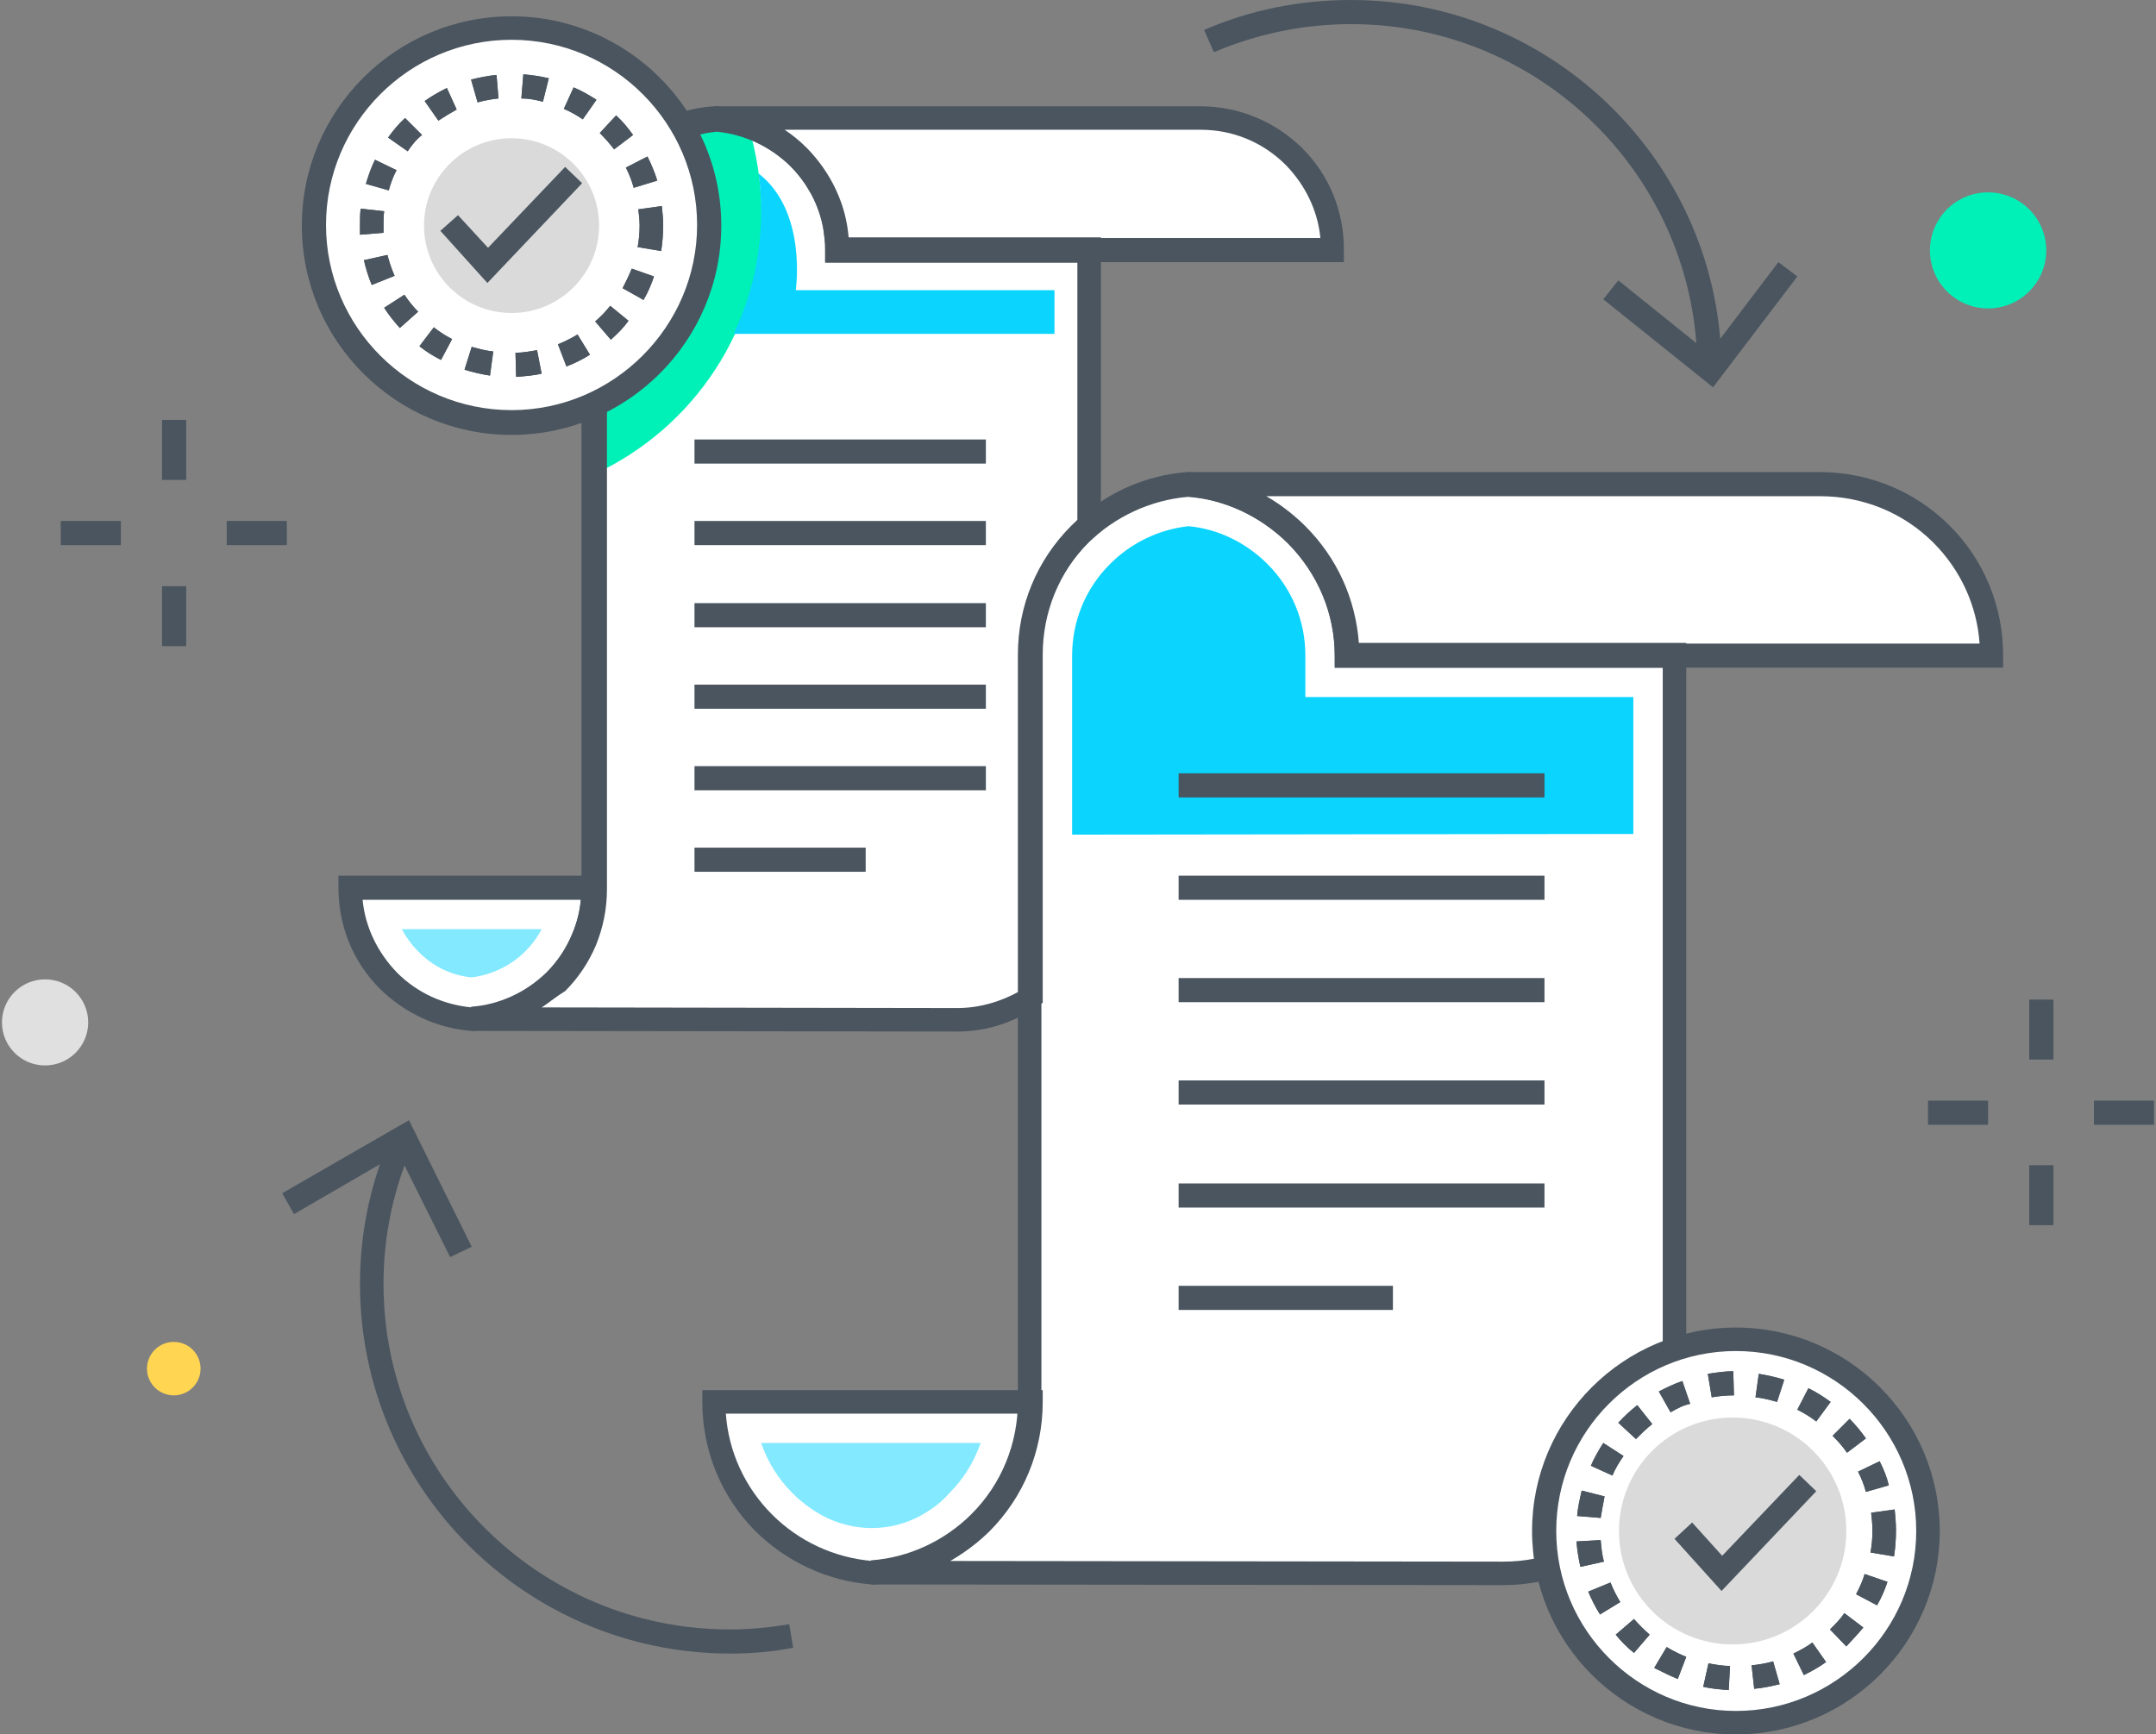 <?xml version="1.0" encoding="UTF-8"?>
<svg width="174px" height="140px" viewBox="0 0 174 140" version="1.1" xmlns="http://www.w3.org/2000/svg" xmlns:xlink="http://www.w3.org/1999/xlink">
    <rect x="0" y="0" width="174" height="140" fill="#808080" stroke="none"/>
    <!-- Generator: Sketch 49.1 (51147) - http://www.bohemiancoding.com/sketch -->
    <title>smart-contracts-icn</title>
    <desc>Created with Sketch.</desc>
    <defs></defs>
    <g id="Website-V1" stroke="none" stroke-width="1" fill="none" fill-rule="evenodd">
        <g transform="translate(-1120, -1035)" fill-rule="nonzero" id="smart-contracts-icn">
            <g transform="translate(1120, 1035)">
                <path d="M104.453,12.684 C102.502,10.737 99.865,9.579 96.913,9.579 L57.736,9.579 C57.736,9.579 57.736,9.579 57.736,9.579 C55.1,9.789 52.78,10.947 51.04,12.684 C49.142,14.632 47.929,17.263 47.929,20.211 L47.929,71.684 L38.122,71.684 L28.315,71.684 C28.315,74.632 29.527,77.263 31.425,79.211 C33.165,80.947 35.538,82.105 38.122,82.263 C38.122,82.263 38.122,82.263 38.122,82.263 L77.298,82.316 C79.46,82.316 81.516,81.684 83.204,80.526 L83.204,52.895 C83.204,49.105 84.733,45.632 87.264,43.105 C87.475,42.895 87.738,42.684 87.949,42.474 L87.949,20.158 L107.564,20.158 C107.564,17.263 106.351,14.579 104.453,12.684 Z" id="Shape" fill="#FFFFFF"></path>
                <path d="M135.193,52.947 L160.765,52.947 C160.765,49.105 159.236,45.684 156.705,43.158 C154.175,40.632 150.747,39.105 146.898,39.105 L95.911,39.105 C92.536,39.368 89.478,40.895 87.158,43.158 C84.68,45.684 83.098,49.105 83.098,52.947 L83.098,113.211 L70.338,113.211 L57.578,113.211 C57.578,117.053 59.107,120.474 61.638,123 C63.905,125.263 66.964,126.737 70.391,127 L121.378,127.053 C125.227,127.053 128.655,125.526 131.185,123 C133.716,120.474 135.245,117.053 135.245,113.211 L135.193,52.947 Z" id="Shape" fill="#FFFFFF"></path>
                <path d="M60.373,10.105 C60.32,9.947 60.267,9.737 60.215,9.579 L57.789,9.579 C55.153,9.789 52.833,10.947 51.093,12.684 C49.195,14.632 47.982,17.263 47.982,20.211 L47.982,38.263 C55.944,34.579 61.48,26.526 61.48,17.158 C61.427,14.684 61.058,12.316 60.373,10.105 Z" id="Shape" fill="#00F1B7"></path>
                <g id="Group" transform="translate(56.418, 37.895)">
                    <path d="M13.973,90 L13.92,90 C10.44,89.737 7.118,88.211 4.587,85.737 C1.793,82.947 0.264,79.211 0.264,75.263 L0.264,74.316 L27.735,74.316 L27.735,75.263 C27.735,79.211 26.205,82.947 23.411,85.737 C20.88,88.211 17.558,89.737 14.078,90 L13.973,90 Z M2.162,76.211 C2.373,79.263 3.691,82.158 5.905,84.368 C8.067,86.526 10.915,87.842 13.973,88.105 C16.978,87.842 19.825,86.526 22.04,84.368 C24.255,82.158 25.52,79.316 25.784,76.211 L2.162,76.211 Z" id="Shape" fill="#4A555F"></path>
                    <path d="M17.927,84.421 C15.449,85.789 12.444,85.789 9.913,84.421 C9.069,83.947 8.278,83.368 7.54,82.632 C6.38,81.474 5.536,80.105 5.009,78.579 L22.725,78.579 C22.198,80.105 21.355,81.474 20.195,82.632 C19.562,83.368 18.771,83.947 17.927,84.421 Z" id="Shape" fill="#83E9FF"></path>
                    <g transform="translate(13.709, 0)" id="Shape">
                        <path d="M91.587,16 L37.595,16 L37.595,15.053 C37.595,11.632 36.276,8.368 33.798,5.947 C31.584,3.737 28.684,2.421 25.678,2.158 L25.731,0.211 L76.718,0.211 C80.673,0.211 84.416,1.737 87.211,4.526 C90.005,7.316 91.535,11.053 91.535,15 L91.535,16 L91.587,16 Z M39.545,14.053 L89.636,14.053 C89.425,11 88.107,8.105 85.893,5.895 C83.467,3.474 80.198,2.158 76.771,2.158 L32.058,2.158 C33.165,2.789 34.273,3.632 35.222,4.579 C37.805,7.158 39.282,10.474 39.545,14.053 Z" fill="#4A555F"></path>
                        <path d="M51.198,90.053 L0.211,90 L0.158,88.053 C3.216,87.842 6.116,86.474 8.278,84.316 C10.704,81.895 12.022,78.632 12.022,75.211 L12.022,14.947 C12.022,11 13.551,7.316 16.345,4.526 C18.876,2 22.198,0.474 25.678,0.211 L25.731,0.211 L25.784,0.211 C29.264,0.474 32.585,2 35.116,4.526 C37.7,7.105 39.176,10.421 39.44,14 L65.962,14 L65.962,75.211 C65.962,79.158 64.433,82.895 61.638,85.684 C58.896,88.526 55.153,90.053 51.198,90.053 Z M6.538,88.105 L51.198,88.158 C54.625,88.158 57.895,86.842 60.32,84.368 C62.693,82 64.011,78.842 64.064,75.474 L64.064,75.263 L64.064,16 L37.595,16 L37.595,15.053 C37.595,11.632 36.224,8.421 33.798,5.947 C31.584,3.789 28.736,2.421 25.731,2.211 C22.725,2.474 19.878,3.789 17.664,5.947 C15.238,8.368 13.92,11.632 13.92,15.053 L13.92,75.316 C13.92,79.263 12.391,83 9.596,85.789 C8.7,86.632 7.645,87.421 6.538,88.105 Z" fill="#4A555F"></path>
                        <path d="M61.691,29.421 L61.691,18.368 L35.222,18.368 L35.222,15 C35.222,12.211 34.115,9.579 32.164,7.632 C30.424,5.895 28.156,4.789 25.784,4.579 C23.411,4.842 21.196,5.895 19.456,7.632 C17.453,9.632 16.398,12.263 16.398,15.053 L16.398,29.474 L61.691,29.421 Z" fill="#0BD4FF"></path>
                    </g>
                </g>
                <g id="Group" transform="translate(26.891, 8.421)">
                    <path d="M11.178,74.789 L11.125,74.789 C8.384,74.579 5.8,73.368 3.796,71.421 C1.582,69.211 0.422,66.316 0.422,63.211 L0.422,62.263 L21.987,62.263 L21.987,63.211 C21.987,66.316 20.775,69.211 18.613,71.421 C16.662,73.368 14.025,74.579 11.284,74.789 L11.178,74.789 Z M2.373,64.211 C2.584,66.421 3.585,68.474 5.167,70.105 C6.802,71.737 8.911,72.684 11.178,72.895 C13.445,72.684 15.555,71.737 17.189,70.105 C18.771,68.526 19.773,66.421 19.984,64.211 L2.373,64.211 Z" id="Shape" fill="#4A555F"></path>
                    <path d="M11.178,70.474 C9.544,70.316 8.015,69.579 6.855,68.368 C6.327,67.842 5.905,67.263 5.536,66.579 L16.82,66.579 C16.504,67.211 16.029,67.842 15.502,68.368 C14.342,69.526 12.813,70.263 11.178,70.474 Z" id="Shape" fill="#83E9FF"></path>
                    <g transform="translate(11.073, 0)" fill="#4A555F" id="Shape">
                        <path d="M70.549,12.737 L28.631,12.737 L28.631,11.789 C28.631,9.211 27.629,6.789 25.784,4.947 C24.096,3.316 21.935,2.316 19.667,2.105 L19.72,0.158 L58.896,0.158 C62.007,0.158 64.907,1.368 67.122,3.526 C69.336,5.737 70.496,8.632 70.496,11.737 L70.496,12.737 L70.549,12.737 Z M30.529,10.789 L68.598,10.789 C68.387,8.579 67.385,6.526 65.804,4.895 C63.958,3.053 61.533,2.053 58.949,2.053 L25.362,2.053 C25.995,2.474 26.575,2.947 27.155,3.526 C29.105,5.526 30.318,8.053 30.529,10.789 Z"></path>
                        <path d="M39.282,74.842 L0.105,74.789 L0.053,72.842 C2.32,72.684 4.482,71.684 6.169,70.053 C7.065,69.158 7.751,68.105 8.225,66.947 C8.753,65.737 8.964,64.474 8.964,63.211 L8.964,11.737 C8.964,8.632 10.176,5.737 12.338,3.526 C14.342,1.526 16.925,0.316 19.667,0.158 L19.72,0.158 L19.773,0.158 C22.515,0.368 25.098,1.579 27.102,3.526 C27.629,4.053 28.104,4.632 28.525,5.263 C28.736,5.579 28.947,5.895 29.105,6.211 C29.475,6.842 29.738,7.579 30.002,8.263 C30.107,8.579 30.213,9 30.265,9.368 C30.371,9.789 30.424,10.263 30.476,10.737 L50.882,10.737 L50.882,34.474 L50.565,34.737 C50.355,34.947 50.144,35.105 49.933,35.316 C47.507,37.737 46.189,41 46.189,44.421 L46.189,72.526 L45.767,72.789 C43.816,74.158 41.602,74.842 39.282,74.842 Z M5.747,72.895 L39.282,72.947 C41.022,72.947 42.709,72.474 44.238,71.632 L44.238,44.579 C44.238,40.632 45.767,36.947 48.562,34.158 C48.72,34 48.825,33.895 48.984,33.737 L48.984,12.789 L28.631,12.789 L28.631,11.842 C28.631,11.632 28.631,11.474 28.631,11.263 C28.578,10.789 28.525,10.316 28.473,9.895 C28.42,9.579 28.315,9.263 28.262,9 C28.051,8.368 27.84,7.789 27.524,7.263 C27.365,7 27.207,6.737 27.049,6.474 C26.68,5.947 26.311,5.474 25.889,5.053 C24.255,3.421 22.093,2.421 19.878,2.211 C17.664,2.421 15.502,3.421 13.867,5.053 C12.022,6.895 11.02,9.316 11.02,11.895 L11.02,63.368 C11.02,64.947 10.704,66.474 10.124,67.895 C9.544,69.263 8.7,70.526 7.645,71.579 C6.96,72 6.38,72.474 5.747,72.895 Z"></path>
                    </g>
                </g>
                <path d="M58.949,133.474 C42.445,133.474 29.053,120.105 29.053,103.632 C29.053,99.368 29.949,95.263 31.689,91.368 L33.429,92.158 C31.795,95.789 30.951,99.632 30.951,103.632 C30.951,119.053 43.5,131.526 58.896,131.526 C60.531,131.526 62.113,131.368 63.695,131.105 L64.011,133 C62.429,133.316 60.689,133.474 58.949,133.474 Z" id="Shape" fill="#4A555F"></path>
                <path d="M138.936,29.842 L136.985,29.842 C136.985,14.421 124.436,1.947 109.04,1.947 C105.191,1.947 101.447,2.737 97.967,4.211 L97.176,2.421 C100.92,0.789 104.927,0 109.04,0 C125.491,0 138.936,13.421 138.936,29.842 Z" id="Shape" fill="#4A555F"></path>
                <polygon id="Shape" fill="#4A555F" points="36.329 101.474 32.164 93.105 23.727 98 22.778 96.316 33.007 90.421 38.069 100.632"></polygon>
                <polygon id="Shape" fill="#4A555F" points="138.251 31.263 129.393 24.158 130.605 22.632 137.935 28.526 143.524 21.158 145.053 22.316"></polygon>
                <ellipse id="Oval" fill="#FFFFFF" cx="41.285" cy="18.211" rx="15.976" ry="15.947"></ellipse>
                <path d="M41.285,35.105 C31.953,35.105 24.36,27.526 24.36,18.211 C24.36,8.895 31.953,1.316 41.285,1.316 C50.618,1.316 58.211,8.895 58.211,18.211 C58.211,27.526 50.618,35.105 41.285,35.105 Z M41.285,3.211 C33.007,3.211 26.311,9.947 26.311,18.158 C26.311,26.421 33.06,33.105 41.285,33.105 C49.511,33.105 56.26,26.368 56.26,18.158 C56.26,9.947 49.564,3.211 41.285,3.211 Z" id="Shape" fill="#4A555F"></path>
                <path d="M41.655,30.421 L41.602,28.474 C42.182,28.474 42.762,28.368 43.342,28.263 L43.711,30.158 C43.078,30.316 42.34,30.368 41.655,30.421 Z M39.545,30.316 C38.86,30.211 38.175,30.053 37.489,29.842 L38.069,28 C38.649,28.158 39.229,28.316 39.809,28.368 L39.545,30.316 Z M45.715,29.579 L45.029,27.789 C45.556,27.579 46.084,27.316 46.611,27 L47.613,28.632 C47.033,29 46.4,29.316 45.715,29.579 Z M35.591,29.053 C34.958,28.737 34.378,28.368 33.851,27.947 L35.011,26.421 C35.485,26.789 35.96,27.105 36.487,27.368 L35.591,29.053 Z M49.3,27.421 L48.035,25.947 C48.456,25.579 48.878,25.158 49.247,24.684 L50.724,25.895 C50.302,26.474 49.827,26.947 49.3,27.421 Z M32.269,26.474 C31.795,25.947 31.373,25.421 31.004,24.842 L32.638,23.789 C32.955,24.263 33.324,24.737 33.745,25.158 L32.269,26.474 Z M51.936,24.211 L50.249,23.263 C50.513,22.737 50.776,22.211 50.987,21.684 L52.78,22.316 C52.569,22.947 52.305,23.579 51.936,24.211 Z M30.002,23 C29.738,22.368 29.527,21.684 29.369,21 L31.267,20.579 C31.425,21.158 31.584,21.684 31.847,22.263 L30.002,23 Z M53.36,20.263 L51.462,19.947 C51.567,19.368 51.62,18.789 51.62,18.211 C51.62,17.789 51.567,17.316 51.515,16.895 L53.413,16.632 C53.465,17.158 53.518,17.632 53.518,18.158 C53.518,18.895 53.465,19.579 53.36,20.263 Z M29.053,18.947 C29.053,18.684 29.053,18.421 29.053,18.158 C29.053,17.737 29.053,17.263 29.105,16.842 L31.004,17.053 C30.951,17.421 30.951,17.789 30.951,18.158 C30.951,18.368 30.951,18.579 30.951,18.789 L29.053,18.947 Z M31.373,15.368 L29.527,14.842 C29.738,14.158 29.949,13.526 30.265,12.895 L32.005,13.737 C31.742,14.211 31.531,14.789 31.373,15.368 Z M51.145,15.158 C50.987,14.579 50.776,14.053 50.513,13.526 L52.253,12.632 C52.569,13.263 52.833,13.895 53.044,14.579 L51.145,15.158 Z M32.902,12.211 L31.32,11.105 C31.742,10.526 32.164,10 32.691,9.526 L34.062,10.895 C33.587,11.263 33.218,11.737 32.902,12.211 Z M49.564,12.053 C49.195,11.579 48.825,11.158 48.404,10.737 L49.722,9.316 C50.249,9.789 50.671,10.316 51.093,10.895 L49.564,12.053 Z M35.38,9.737 L34.273,8.158 C34.853,7.737 35.433,7.421 36.065,7.105 L36.856,8.842 C36.382,9.105 35.855,9.421 35.38,9.737 Z M47.033,9.632 C46.558,9.316 46.031,9 45.504,8.789 L46.295,7.053 C46.927,7.316 47.56,7.684 48.14,8.053 L47.033,9.632 Z M38.544,8.263 L38.016,6.421 C38.702,6.263 39.387,6.105 40.073,6.053 L40.231,7.947 C39.704,8 39.124,8.105 38.544,8.263 Z M43.816,8.211 C43.236,8.053 42.656,7.947 42.076,7.947 L42.235,6 C42.92,6.053 43.605,6.158 44.291,6.316 L43.816,8.211 Z" id="Shape" fill="#4A555F"></path>
                <path d="M41.655,30.421 L41.602,28.474 C42.182,28.474 42.762,28.368 43.342,28.263 L43.711,30.158 C43.078,30.316 42.34,30.368 41.655,30.421 Z M39.545,30.316 C38.86,30.211 38.175,30.053 37.489,29.842 L38.069,28 C38.649,28.158 39.229,28.316 39.809,28.368 L39.545,30.316 Z M45.715,29.579 L45.029,27.789 C45.556,27.579 46.084,27.316 46.611,27 L47.613,28.632 C47.033,29 46.4,29.316 45.715,29.579 Z M35.591,29.053 C34.958,28.737 34.378,28.368 33.851,27.947 L35.011,26.421 C35.485,26.789 35.96,27.105 36.487,27.368 L35.591,29.053 Z M49.3,27.421 L48.035,25.947 C48.456,25.579 48.878,25.158 49.247,24.684 L50.724,25.895 C50.302,26.474 49.827,26.947 49.3,27.421 Z M32.269,26.474 C31.795,25.947 31.373,25.421 31.004,24.842 L32.638,23.789 C32.955,24.263 33.324,24.737 33.745,25.158 L32.269,26.474 Z M51.936,24.211 L50.249,23.263 C50.513,22.737 50.776,22.211 50.987,21.684 L52.78,22.316 C52.569,22.947 52.305,23.579 51.936,24.211 Z M30.002,23 C29.738,22.368 29.527,21.684 29.369,21 L31.267,20.579 C31.425,21.158 31.584,21.684 31.847,22.263 L30.002,23 Z M53.36,20.263 L51.462,19.947 C51.567,19.368 51.62,18.789 51.62,18.211 C51.62,17.789 51.567,17.316 51.515,16.895 L53.413,16.632 C53.465,17.158 53.518,17.632 53.518,18.158 C53.518,18.895 53.465,19.579 53.36,20.263 Z M29.053,18.947 C29.053,18.684 29.053,18.421 29.053,18.158 C29.053,17.737 29.053,17.263 29.105,16.842 L31.004,17.053 C30.951,17.421 30.951,17.789 30.951,18.158 C30.951,18.368 30.951,18.579 30.951,18.789 L29.053,18.947 Z M31.373,15.368 L29.527,14.842 C29.738,14.158 29.949,13.526 30.265,12.895 L32.005,13.737 C31.742,14.211 31.531,14.789 31.373,15.368 Z M51.145,15.158 C50.987,14.579 50.776,14.053 50.513,13.526 L52.253,12.632 C52.569,13.263 52.833,13.895 53.044,14.579 L51.145,15.158 Z M32.902,12.211 L31.32,11.105 C31.742,10.526 32.164,10 32.691,9.526 L34.062,10.895 C33.587,11.263 33.218,11.737 32.902,12.211 Z M49.564,12.053 C49.195,11.579 48.825,11.158 48.404,10.737 L49.722,9.316 C50.249,9.789 50.671,10.316 51.093,10.895 L49.564,12.053 Z M35.38,9.737 L34.273,8.158 C34.853,7.737 35.433,7.421 36.065,7.105 L36.856,8.842 C36.382,9.105 35.855,9.421 35.38,9.737 Z M47.033,9.632 C46.558,9.316 46.031,9 45.504,8.789 L46.295,7.053 C46.927,7.316 47.56,7.684 48.14,8.053 L47.033,9.632 Z M38.544,8.263 L38.016,6.421 C38.702,6.263 39.387,6.105 40.073,6.053 L40.231,7.947 C39.704,8 39.124,8.105 38.544,8.263 Z M43.816,8.211 C43.236,8.053 42.656,7.947 42.076,7.947 L42.235,6 C42.92,6.053 43.605,6.158 44.291,6.316 L43.816,8.211 Z" id="Shape" fill="#4A555F"></path>
                <ellipse id="Oval" fill="#DADADA" cx="41.285" cy="18.211" rx="7.065" ry="7.053"></ellipse>
                <path d="M85.102,23.421 L85.102,26.947 L59.213,26.947 C60.636,23.947 61.427,20.632 61.427,17.105 C61.427,16.053 61.375,15 61.216,14 C65.171,17.053 64.222,23.421 64.222,23.421 L85.102,23.421 Z" id="Shape" fill="#0BD4FF"></path>
                <ellipse id="Oval" fill="#FFFFFF" cx="140.096" cy="123.579" rx="15.502" ry="15.474"></ellipse>
                <ellipse id="Oval" fill="#DADADA" cx="139.833" cy="123.579" rx="9.175" ry="9.158"></ellipse>
                <path d="M140.096,140 C131.027,140 123.645,132.632 123.645,123.579 C123.645,114.526 131.027,107.158 140.096,107.158 C149.165,107.158 156.547,114.526 156.547,123.579 C156.547,132.632 149.165,140 140.096,140 Z M140.096,109.053 C132.082,109.053 125.596,115.579 125.596,123.579 C125.596,131.579 132.135,138.105 140.096,138.105 C148.111,138.105 154.649,131.579 154.649,123.579 C154.649,115.579 148.111,109.053 140.096,109.053 Z" id="Shape" fill="#4A555F"></path>
                <path d="M139.516,136.421 C138.831,136.368 138.145,136.316 137.46,136.158 L137.882,134.263 C138.462,134.368 139.042,134.474 139.622,134.474 L139.516,136.421 Z M141.573,136.316 L141.362,134.421 C141.942,134.368 142.522,134.263 143.102,134.105 L143.629,135.947 C142.944,136.105 142.258,136.263 141.573,136.316 Z M135.404,135.526 C134.771,135.263 134.138,134.947 133.505,134.632 L134.507,132.947 C135.035,133.263 135.562,133.526 136.089,133.737 L135.404,135.526 Z M145.58,135.211 L144.736,133.474 C145.264,133.211 145.791,132.947 146.265,132.579 L147.373,134.158 C146.793,134.579 146.213,134.895 145.58,135.211 Z M131.871,133.421 C131.344,133 130.816,132.474 130.395,131.947 L131.871,130.684 C132.24,131.105 132.662,131.526 133.136,131.947 L131.871,133.421 Z M149.007,132.895 L147.689,131.526 C148.111,131.105 148.533,130.684 148.849,130.211 L150.378,131.368 C149.956,131.895 149.482,132.368 149.007,132.895 Z M129.129,130.316 C128.76,129.737 128.444,129.105 128.18,128.474 L129.973,127.737 C130.184,128.263 130.447,128.789 130.764,129.316 L129.129,130.316 Z M151.485,129.579 L149.798,128.684 C150.062,128.158 150.325,127.632 150.484,127.053 L152.329,127.684 C152.118,128.316 151.855,128.947 151.485,129.579 Z M127.547,126.474 C127.389,125.789 127.284,125.105 127.231,124.421 L129.182,124.316 C129.235,124.895 129.287,125.474 129.445,126.053 L127.547,126.474 Z M152.856,125.632 L150.958,125.316 C151.064,124.737 151.116,124.158 151.116,123.526 C151.116,123.053 151.064,122.579 151.011,122.105 L152.909,121.842 C152.962,122.368 153.015,122.947 153.015,123.526 C153.015,124.263 152.962,124.947 152.856,125.632 Z M129.182,122.526 L127.284,122.368 C127.336,121.684 127.495,121 127.653,120.316 L129.498,120.789 C129.393,121.316 129.287,121.895 129.182,122.526 Z M150.589,120.421 C150.431,119.842 150.22,119.316 149.956,118.789 L151.696,117.947 C152.013,118.579 152.276,119.211 152.435,119.895 L150.589,120.421 Z M130.131,119.105 L128.391,118.316 C128.655,117.684 129.024,117.053 129.393,116.474 L131.027,117.526 C130.658,118.053 130.342,118.579 130.131,119.105 Z M149.06,117.263 C148.744,116.789 148.322,116.316 147.9,115.895 L149.271,114.526 C149.745,115 150.22,115.579 150.589,116.105 L149.06,117.263 Z M132.029,116.158 L130.605,114.842 C131.08,114.316 131.607,113.842 132.135,113.421 L133.347,114.947 C132.873,115.316 132.451,115.737 132.029,116.158 Z M146.582,114.737 C146.107,114.368 145.58,114.053 145.053,113.789 L145.949,112.053 C146.582,112.368 147.162,112.737 147.742,113.158 L146.582,114.737 Z M134.824,114 L133.875,112.316 C134.507,112 135.14,111.684 135.773,111.474 L136.405,113.316 C135.878,113.421 135.351,113.684 134.824,114 Z M143.418,113.158 C142.838,113 142.258,112.842 141.678,112.789 L141.942,110.895 C142.627,111 143.313,111.158 143.998,111.368 L143.418,113.158 Z M138.145,112.789 L137.829,110.895 C138.515,110.789 139.2,110.684 139.885,110.684 L139.938,112.632 C139.358,112.632 138.725,112.684 138.145,112.789 Z" id="Shape" fill="#4A555F"></path>
                <path d="M139.516,136.421 C138.831,136.368 138.145,136.316 137.46,136.158 L137.882,134.263 C138.462,134.368 139.042,134.474 139.622,134.474 L139.516,136.421 Z M141.573,136.316 L141.362,134.421 C141.942,134.368 142.522,134.263 143.102,134.105 L143.629,135.947 C142.944,136.105 142.258,136.263 141.573,136.316 Z M135.404,135.526 C134.771,135.263 134.138,134.947 133.505,134.632 L134.507,132.947 C135.035,133.263 135.562,133.526 136.089,133.737 L135.404,135.526 Z M145.58,135.211 L144.736,133.474 C145.264,133.211 145.791,132.947 146.265,132.579 L147.373,134.158 C146.793,134.579 146.213,134.895 145.58,135.211 Z M131.871,133.421 C131.344,133 130.816,132.474 130.395,131.947 L131.871,130.684 C132.24,131.105 132.662,131.526 133.136,131.947 L131.871,133.421 Z M149.007,132.895 L147.689,131.526 C148.111,131.105 148.533,130.684 148.849,130.211 L150.378,131.368 C149.956,131.895 149.482,132.368 149.007,132.895 Z M129.129,130.316 C128.76,129.737 128.444,129.105 128.18,128.474 L129.973,127.737 C130.184,128.263 130.447,128.789 130.764,129.316 L129.129,130.316 Z M151.485,129.579 L149.798,128.684 C150.062,128.158 150.325,127.632 150.484,127.053 L152.329,127.684 C152.118,128.316 151.855,128.947 151.485,129.579 Z M127.547,126.474 C127.389,125.789 127.284,125.105 127.231,124.421 L129.182,124.316 C129.235,124.895 129.287,125.474 129.445,126.053 L127.547,126.474 Z M152.856,125.632 L150.958,125.316 C151.064,124.737 151.116,124.158 151.116,123.526 C151.116,123.053 151.064,122.579 151.011,122.105 L152.909,121.842 C152.962,122.368 153.015,122.947 153.015,123.526 C153.015,124.263 152.962,124.947 152.856,125.632 Z M129.182,122.526 L127.284,122.368 C127.336,121.684 127.495,121 127.653,120.316 L129.498,120.789 C129.393,121.316 129.287,121.895 129.182,122.526 Z M150.589,120.421 C150.431,119.842 150.22,119.316 149.956,118.789 L151.696,117.947 C152.013,118.579 152.276,119.211 152.435,119.895 L150.589,120.421 Z M130.131,119.105 L128.391,118.316 C128.655,117.684 129.024,117.053 129.393,116.474 L131.027,117.526 C130.658,118.053 130.342,118.579 130.131,119.105 Z M149.06,117.263 C148.744,116.789 148.322,116.316 147.9,115.895 L149.271,114.526 C149.745,115 150.22,115.579 150.589,116.105 L149.06,117.263 Z M132.029,116.158 L130.605,114.842 C131.08,114.316 131.607,113.842 132.135,113.421 L133.347,114.947 C132.873,115.316 132.451,115.737 132.029,116.158 Z M146.582,114.737 C146.107,114.368 145.58,114.053 145.053,113.789 L145.949,112.053 C146.582,112.368 147.162,112.737 147.742,113.158 L146.582,114.737 Z M134.824,114 L133.875,112.316 C134.507,112 135.14,111.684 135.773,111.474 L136.405,113.316 C135.878,113.421 135.351,113.684 134.824,114 Z M143.418,113.158 C142.838,113 142.258,112.842 141.678,112.789 L141.942,110.895 C142.627,111 143.313,111.158 143.998,111.368 L143.418,113.158 Z M138.145,112.789 L137.829,110.895 C138.515,110.789 139.2,110.684 139.885,110.684 L139.938,112.632 C139.358,112.632 138.725,112.684 138.145,112.789 Z" id="Shape" fill="#4A555F"></path>
                <polygon id="Shape" fill="#4A555F" points="138.936 128.421 135.14 124.211 136.564 122.895 138.989 125.579 145.211 119.053 146.582 120.368"></polygon>
                <rect id="Rectangle-path" fill="#4A555F" x="95.12" y="62.421" width="29.527" height="1.947"></rect>
                <rect id="Rectangle-path" fill="#4A555F" x="95.12" y="70.684" width="29.527" height="1.947"></rect>
                <rect id="Rectangle-path" fill="#4A555F" x="95.12" y="78.947" width="29.527" height="1.947"></rect>
                <rect id="Rectangle-path" fill="#4A555F" x="95.12" y="87.211" width="29.527" height="1.947"></rect>
                <rect id="Rectangle-path" fill="#4A555F" x="95.12" y="95.526" width="29.527" height="1.947"></rect>
                <rect id="Rectangle-path" fill="#4A555F" x="95.12" y="103.789" width="17.295" height="1.947"></rect>
                <rect id="Rectangle-path" fill="#4A555F" x="56.049" y="35.474" width="23.516" height="1.947"></rect>
                <rect id="Rectangle-path" fill="#4A555F" x="56.049" y="42.053" width="23.516" height="1.947"></rect>
                <rect id="Rectangle-path" fill="#4A555F" x="56.049" y="48.684" width="23.516" height="1.947"></rect>
                <rect id="Rectangle-path" fill="#4A555F" x="56.049" y="55.263" width="23.516" height="1.947"></rect>
                <rect id="Rectangle-path" fill="#4A555F" x="56.049" y="61.842" width="23.516" height="1.947"></rect>
                <rect id="Rectangle-path" fill="#4A555F" x="56.049" y="68.421" width="13.815" height="1.947"></rect>
                <polygon id="Shape" fill="#4A555F" points="39.335 22.842 35.538 18.632 36.962 17.368 39.387 20 45.609 13.474 46.98 14.789"></polygon>
                <g id="Group" transform="translate(4.745, 33.684)" fill="#4A555F">
                    <rect id="Rectangle-path" x="8.331" y="0.211" width="1.951" height="4.842"></rect>
                    <rect id="Rectangle-path" x="8.331" y="13.632" width="1.951" height="4.842"></rect>
                    <rect id="Rectangle-path" x="0.158" y="8.368" width="4.851" height="1.947"></rect>
                    <rect id="Rectangle-path" x="13.551" y="8.368" width="4.851" height="1.947"></rect>
                </g>
                <g id="Group" transform="translate(155.545, 80.526)" fill="#4A555F">
                    <rect id="Rectangle-path" x="8.225" y="0.158" width="1.951" height="4.842"></rect>
                    <rect id="Rectangle-path" x="8.225" y="13.526" width="1.951" height="4.842"></rect>
                    <rect id="Rectangle-path" x="0.053" y="8.316" width="4.851" height="1.947"></rect>
                    <rect id="Rectangle-path" x="13.445" y="8.316" width="4.851" height="1.947"></rect>
                </g>
                <ellipse id="Oval" fill="#FFD552" cx="14.025" cy="110.474" rx="2.162" ry="2.158"></ellipse>
                <ellipse id="Oval" fill="#E0E0E0" cx="3.638" cy="82.526" rx="3.48" ry="3.474"></ellipse>
                <ellipse id="Oval" fill="#00F1B7" cx="160.449" cy="20.211" rx="4.693" ry="4.684"></ellipse>
            </g>
        </g>
    </g>
</svg>